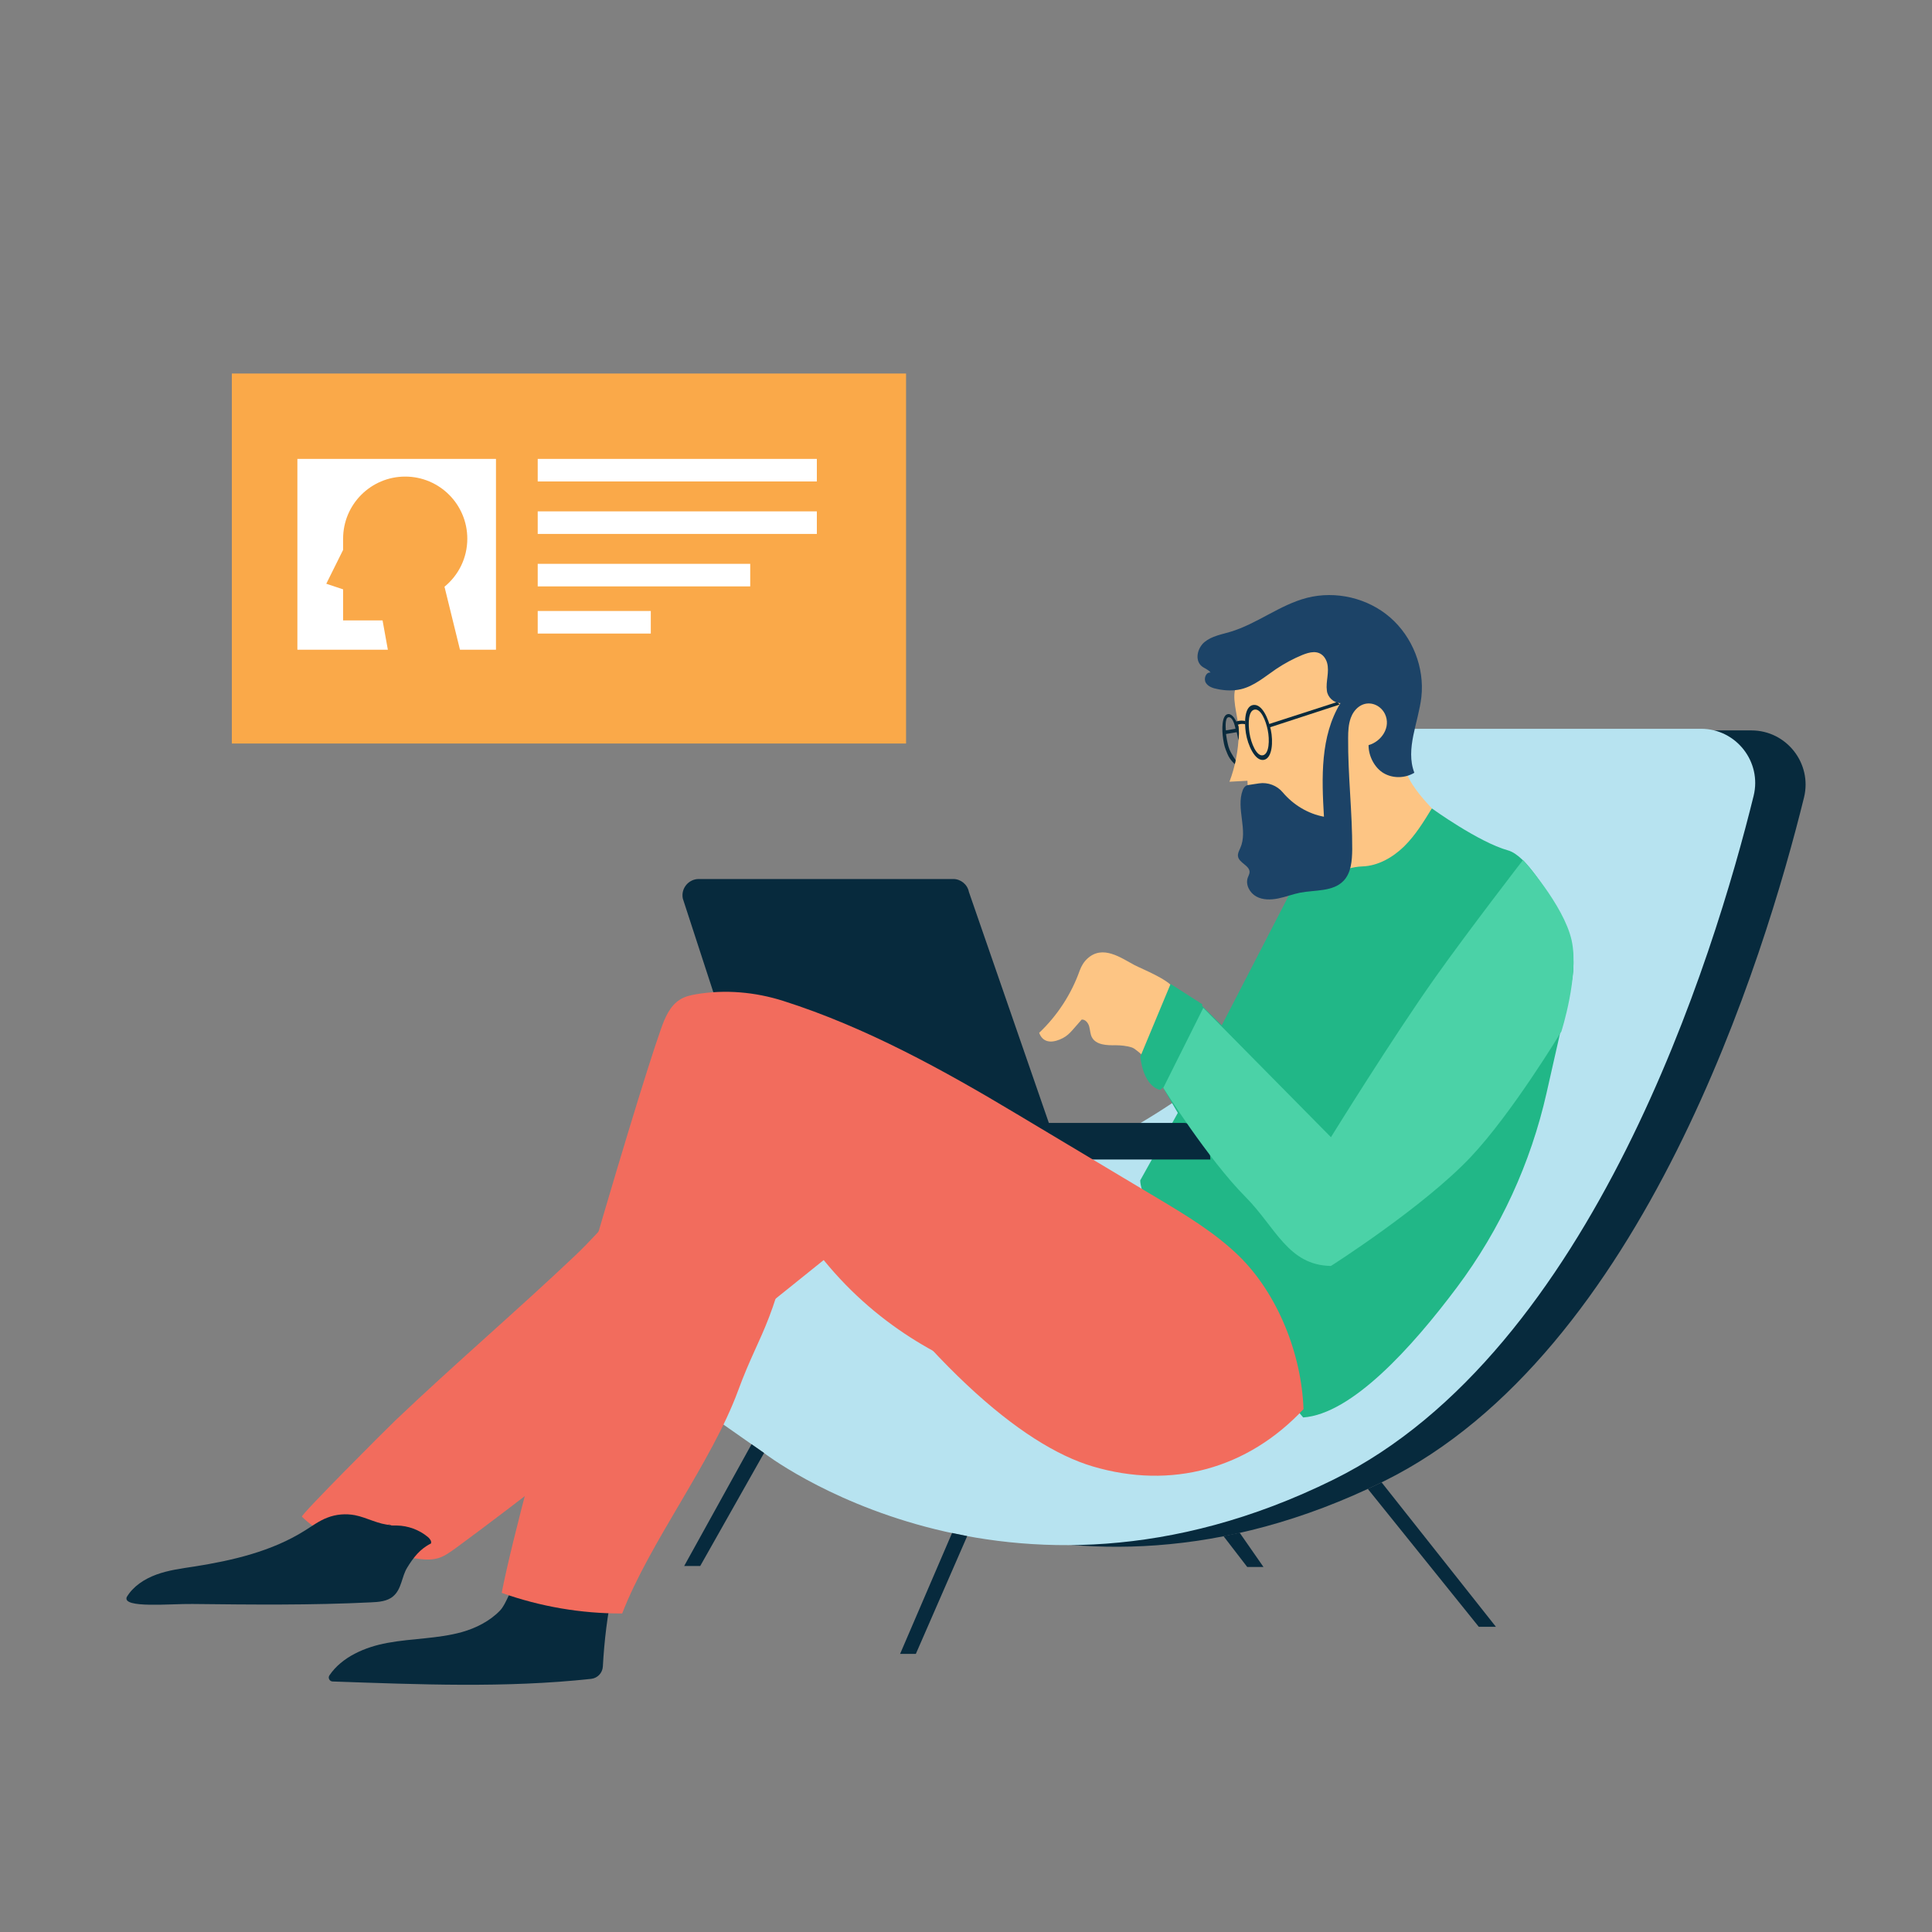 <svg width="150" height="150" viewBox="0 0 150 150" fill="none" xmlns="http://www.w3.org/2000/svg" style="width: 200px; height: 200px;"><rect x="0" y="0" width="150" height="150" fill="#808080" stroke="none"/><style>
     .contact10 {animation:contact10 3s infinite;}
     @keyframes contact10 {
         0%{transform: translate3d(0, -10px, 0);}
         50%{transform: translate3d(0, -2px, 0);}
         100%{transform: translate3d(0, -10px, 0);}
     }
     @media (prefers-reduced-motion: reduce) {
         .contact10 {
             animation: none;
         }
     }
    </style><path class="fillCls2" d="M62.962 94.34L65.234 94.391C82.977 94.822 99.679 86.027 109.363 71.14L112.091 56.709H135.977C138.706 56.709 140.711 59.273 140.064 61.913C137.018 74.262 127.601 105.052 107.446 115.002C82.012 127.567 63.19 112.908 63.19 112.908L55.144 107.273L62.962 94.34Z" fill="#072A3D" stroke-width="2px" style="animation-duration: 3s;"></path><path class="fillCls2" d="M35.853 126.717C33.974 127.237 31.994 127.199 30.078 127.554C28.339 127.872 26.537 128.646 25.573 130.08C25.446 130.271 25.585 130.537 25.814 130.55C32.515 130.778 39.229 131.07 45.892 130.347C46.387 130.296 46.78 129.89 46.806 129.382C46.907 127.491 47.161 125.245 47.567 123.531C47.605 123.366 40.917 122.402 40.181 122.909C39.584 123.315 39.356 124.496 38.81 125.054C38.023 125.866 36.944 126.412 35.853 126.717Z" fill="#072A3D" stroke-width="2px" style="animation-duration: 3s;"></path><path class="fillCls2" d="M96.247 119.002L94.994 119.269L96.836 121.661H98.097L96.247 119.002Z" fill="#072A3D" stroke-width="2px" style="animation-duration: 3s;"></path><path class="fillCls8" d="M59.05 94.213L61.321 94.263C79.064 94.695 95.767 85.9 105.451 71.012L108.179 56.582H132.065C134.794 56.582 136.799 59.145 136.152 61.785C133.106 74.134 123.689 104.924 103.534 114.875C78.1 127.44 59.278 112.781 59.278 112.781L51.231 107.146L59.05 94.213Z" fill="#B7E3F0" stroke-width="2px" style="animation-duration: 3s;"></path><path class="fillCls1" d="M86.022 108.707L70.335 92.372C70.335 92.372 68.457 91.877 66.566 91.789C65.931 90.101 65.005 88.603 63.571 87.626C62.073 86.61 60.207 86.318 58.443 86.572C52.503 87.423 48.823 93.54 44.635 97.5C40.053 101.84 35.268 105.927 30.699 110.28C30.064 110.877 23.312 117.642 23.439 117.756C25.736 119.977 29.036 120.523 32.133 120.98C32.755 121.068 33.39 121.157 33.999 120.98C34.507 120.84 34.938 120.51 35.37 120.205C44.977 113.161 63.951 97.83 63.951 97.83C72.797 108.707 86.022 108.707 86.022 108.707Z" fill="#F26C5D" stroke-width="2px" style="animation-duration: 3s;"></path><path class="fillCls3" d="M92.955 77.726L94.859 79.604L100.709 68.27L104.809 67.42L111.167 62.762C111.167 62.762 114.797 65.389 117.082 66.024C118.491 66.417 120.229 69.324 121.359 71.494C122.133 72.992 122.362 74.718 121.994 76.368L120.077 84.846C118.846 90.303 116.485 95.443 113.135 99.924C109.594 104.657 104.936 109.785 101.179 110.051C101.179 110.051 88.652 95.329 88.525 91.648L91.445 86.407L89.757 83.513L92.955 77.726Z" fill="#21B787" stroke-width="2px" style="animation-duration: 3s;"></path><path class="fillCls5" d="M95.455 60.694C95.925 60.669 96.382 60.643 96.851 60.618C96.927 62.255 97.004 63.918 97.663 65.415C98.323 66.913 99.707 68.195 101.344 68.258C102.867 68.309 104.25 67.319 105.773 67.268C106.992 67.23 108.134 66.57 109.01 65.72C109.886 64.857 110.533 63.803 111.167 62.763C110.317 61.836 109.454 60.872 109.073 59.679C108.528 57.978 109.061 56.125 108.731 54.374C108.439 52.825 107.461 51.442 106.192 50.49C104.923 49.538 103.387 48.992 101.826 48.738C100.76 48.561 99.58 48.548 98.717 49.195C97.968 49.767 97.663 50.68 97.257 51.493C96.915 52.178 96.052 52.851 95.887 53.561C95.658 54.513 96.229 55.985 96.178 57.014C96.14 58.27 95.899 59.526 95.455 60.694Z" fill="#FDC584" stroke-width="2px" style="animation-duration: 3s;"></path><path class="fillCls6" d="M104.073 54.589C102.499 57.166 102.613 60.389 102.791 63.41C101.547 63.181 100.405 62.483 99.592 61.519C99.148 60.986 98.437 60.719 97.752 60.821L97.003 60.935C96.914 60.948 96.813 60.96 96.737 61.011C96.61 61.087 96.534 61.227 96.483 61.354C95.95 62.775 96.914 64.463 96.293 65.847C96.204 66.05 96.089 66.253 96.115 66.469C96.178 67.002 97.041 67.192 97.016 67.725C97.003 67.877 96.927 68.004 96.876 68.144C96.686 68.69 97.029 69.324 97.536 69.603C98.044 69.883 98.666 69.87 99.237 69.756C99.808 69.641 100.354 69.426 100.925 69.311C102.105 69.083 103.489 69.248 104.314 68.385C104.91 67.763 104.974 66.811 104.986 65.948C104.999 63.067 104.644 60.186 104.669 57.292C104.669 56.772 104.694 56.239 104.872 55.744C105.113 55.071 105.722 54.487 106.522 54.64C106.954 54.729 107.322 55.021 107.525 55.427C108.02 56.455 107.258 57.572 106.256 57.851C106.243 58.676 106.712 59.615 107.436 60.034C108.159 60.453 109.098 60.427 109.809 59.996C109.098 58.13 110.127 56.099 110.355 54.12C110.609 51.835 109.67 49.449 107.931 47.939C106.192 46.428 103.704 45.844 101.471 46.416C99.364 46.961 97.6 48.434 95.518 49.056C94.833 49.259 94.084 49.386 93.526 49.842C92.967 50.299 92.739 51.251 93.297 51.721C93.513 51.898 93.83 51.987 93.983 52.216C93.627 52.178 93.437 52.685 93.615 53.003C93.792 53.307 94.173 53.434 94.516 53.498C95.125 53.624 95.747 53.65 96.343 53.51C97.371 53.269 98.209 52.533 99.085 51.937C99.732 51.505 100.417 51.137 101.128 50.845C101.674 50.629 102.321 50.452 102.778 50.972C102.892 51.111 102.981 51.276 103.032 51.454C103.235 52.178 102.918 52.901 103.019 53.624C103.07 54.12 103.552 54.589 104.073 54.589Z" fill="#1C4367" stroke-width="2px" style="animation-duration: 3s;"></path><path class="fillCls5" d="M84.425 74.426C84.145 74.68 83.955 75.01 83.828 75.353C83.181 77.18 82.089 78.856 80.681 80.188C80.947 80.912 81.569 81 82.28 80.709C82.991 80.417 83.168 80.061 83.981 79.16C84.26 79.135 84.488 79.414 84.564 79.693C84.641 79.972 84.641 80.264 84.767 80.518C85.085 81.14 85.935 81.165 86.633 81.153C86.976 81.153 87.471 81.191 87.89 81.33C88.347 81.47 89.704 83.044 89.857 82.587C90.111 81.876 90.58 80.442 90.783 80.074C91.177 79.325 91.659 77.599 91.139 76.749C90.707 76.038 88.791 75.289 88.093 74.934C87.039 74.375 85.618 73.322 84.425 74.426Z" fill="#FDC584" stroke-width="2px" style="animation-duration: 3s;"></path><path class="fillCls3" d="M90.885 76.393L88.537 82.028C88.537 82.028 88.677 84.16 89.997 84.605C90.644 84.82 93.36 77.98 93.36 77.98L90.885 76.393Z" fill="#21B787" stroke-width="2px" style="animation-duration: 3s;"></path><path class="fillCls2" d="M53.015 69.769L59.615 90.025H93.971C93.971 88.882 93.045 87.182 91.89 87.182H81.432L75.225 69.248C75.111 68.664 74.591 68.246 74.007 68.246H54.233C53.446 68.258 52.85 68.994 53.015 69.769Z" fill="#072A3D" stroke-width="2px" style="animation-duration: 3s;"></path><path class="fillCls1" d="M101.205 109.405C96.89 114.024 90.963 115.674 84.82 113.847C79.375 112.222 71.722 105.876 62.356 91.915C60.173 103.16 59.17 102.907 57.304 107.971C55.248 113.555 50.451 119.723 48.306 125.269C45.12 125.282 41.947 124.736 38.952 123.67C40.589 115.243 49.245 85.709 51.314 79.896C51.618 79.033 51.999 78.107 52.786 77.612C53.167 77.371 53.598 77.269 54.043 77.193C56.302 76.812 58.624 77.015 60.82 77.713C67.204 79.744 73.233 83.069 78.969 86.509C82.586 88.679 86.216 90.837 89.833 93.007C92.067 94.34 94.326 95.698 96.192 97.513C99.225 100.482 101.053 105.153 101.205 109.405Z" fill="#F26C5D" stroke-width="2px" style="animation-duration: 3s;"></path><path class="fillCls2" d="M107.266 115.089L106.197 115.599L114.813 126.304H116.143L107.266 115.089Z" fill="#072A3D" stroke-width="2px" style="animation-duration: 3s;"></path><path class="fillCls2" d="M73.918 119.019L75.094 119.262L71.106 128.408H69.883L73.918 119.019Z" fill="#072A3D" stroke-width="2px" style="animation-duration: 3s;"></path><path class="fillCls2" d="M58.349 112.129L59.323 112.808L54.364 121.585H53.118L58.349 112.129Z" fill="#072A3D" stroke-width="2px" style="animation-duration: 3s;"></path><path class="fillCls2" d="M30.36 118.403C29.395 118.365 28.52 117.832 27.568 117.641C26.844 117.502 26.096 117.565 25.41 117.832C24.776 118.073 24.217 118.492 23.646 118.847C21.095 120.446 18.062 121.157 15.066 121.627C14.076 121.779 13.086 121.906 12.147 122.248C11.208 122.591 10.332 123.162 9.837 124C9.495 124.888 13.239 124.508 14.94 124.533C19.559 124.584 24.179 124.635 28.799 124.406C29.408 124.381 30.068 124.33 30.525 123.936C31.185 123.378 31.185 122.413 31.604 121.728C32.073 120.954 32.606 120.256 33.457 119.837C33.533 119.659 33.355 119.444 33.216 119.329C32.543 118.771 31.68 118.454 30.804 118.441C30.601 118.441 30.385 118.454 30.182 118.403C30.17 118.225 30.284 118.53 30.36 118.403Z" fill="#072A3D" stroke-width="2px" style="animation-duration: 3s;"></path><path class="fillCls7" fill-rule="evenodd" clip-rule="evenodd" d="M95.939 59.022L95.871 59.326C95.871 59.326 95.496 59.022 95.301 58.542C95.288 58.511 95.276 58.482 95.265 58.453C95.116 58.09 95.049 57.925 94.969 57.404C94.85 56.632 94.85 55.499 95.347 55.441C95.815 55.386 96.161 56.412 96.161 56.412C96.161 56.412 96.193 56.721 96.194 56.92C96.196 57.139 96.161 57.48 96.161 57.48L96.017 56.848L95.189 56.987C95.189 56.987 95.274 57.744 95.457 58.189C95.6 58.536 95.939 59.022 95.939 59.022ZM95.178 56.707L95.923 56.58C95.923 56.58 95.76 55.611 95.366 55.688C95.069 55.745 95.178 56.707 95.178 56.707Z" fill="#0A2A3C" stroke-width="2px" style="animation-duration: 3s;"></path><path class="fillCls7" d="M96.249 55.956C96.051 55.976 95.961 56.042 95.961 56.042L96.093 56.276C96.093 56.276 96.199 56.223 96.36 56.207C96.52 56.19 96.684 56.231 96.684 56.231V55.976C96.684 55.976 96.417 55.93 96.249 55.956Z" fill="#0A2A3C" stroke-width="2px" style="animation-duration: 3s;"></path><path class="fillCls7" fill-rule="evenodd" clip-rule="evenodd" d="M97.311 54.733C97.994 54.647 98.478 55.789 98.665 56.655C98.863 57.575 98.785 58.893 98.109 58.998C97.433 59.103 96.876 57.848 96.731 56.918C96.595 56.049 96.628 54.819 97.311 54.733ZM97.406 55.093C97.905 55.01 98.276 55.955 98.425 56.675C98.584 57.44 98.545 58.541 98.051 58.64C97.557 58.739 97.131 57.7 97.011 56.926C96.899 56.202 96.906 55.175 97.406 55.093Z" fill="#0A2A3C" stroke-width="2px" style="animation-duration: 3s;"></path><path class="fillCls7" d="M103.809 54.507L98.506 56.22L98.576 56.475L104.02 54.698L103.809 54.507Z" fill="#0A2A3C" stroke-width="2px" style="animation-duration: 3s;"></path><path class="fillCls4" d="M114.165 89.853C117.401 86.436 121.224 80.087 121.224 80.087C121.224 80.087 122.627 75.716 122.019 72.998C121.405 70.254 118.248 66.767 118.248 66.767C118.248 66.767 113.998 72.272 111.459 75.851C108.102 80.584 103.335 88.291 103.335 88.291L93.424 78.251L90.317 84.462C90.317 84.462 93.782 89.99 96.7 92.928C99.047 95.291 100.004 98.237 103.335 98.288C103.335 98.288 110.479 93.745 114.165 89.853Z" fill="#4BD2A7" stroke-width="2px" style="animation-duration: 3s;"></path><g class="contact10" style="animation-duration: 3s;"><path class="fillCls9" d="M70.346 29H18V57.726H70.346V29Z" fill="#FAA949" stroke-width="2px"></path><path class="fillCls10" d="M38.507 35.629H23.089V50.444H38.507V35.629Z" fill="#FFFFFF" stroke-width="2px"></path><path class="fillCls10" d="M41.748 37.381V35.629H63.42V37.381H41.748Z" fill="#FFFFFF" stroke-width="2px"></path><path class="fillCls10" d="M41.748 41.454V39.702H63.42V41.454H41.748Z" fill="#FFFFFF" stroke-width="2px"></path><path class="fillCls10" d="M41.748 45.528V43.776H58.247V45.528H41.748Z" fill="#FFFFFF" stroke-width="2px"></path><path class="fillCls10" d="M41.748 49.189V47.437H50.528V49.189H41.748Z" fill="#FFFFFF" stroke-width="2px"></path><path class="fillCls9" d="M34.507 45.556C35.595 44.668 36.281 43.329 36.281 41.823C36.281 39.161 34.122 37.002 31.46 37.002C28.798 37.002 26.639 39.161 26.639 41.823C26.639 41.89 26.639 41.973 26.639 42.04V42.693L25.333 45.321L26.639 45.757V48.167H29.702L30.137 50.578H35.745L34.507 45.539V45.556Z" fill="#FAA949" stroke-width="2px"></path></g></svg>